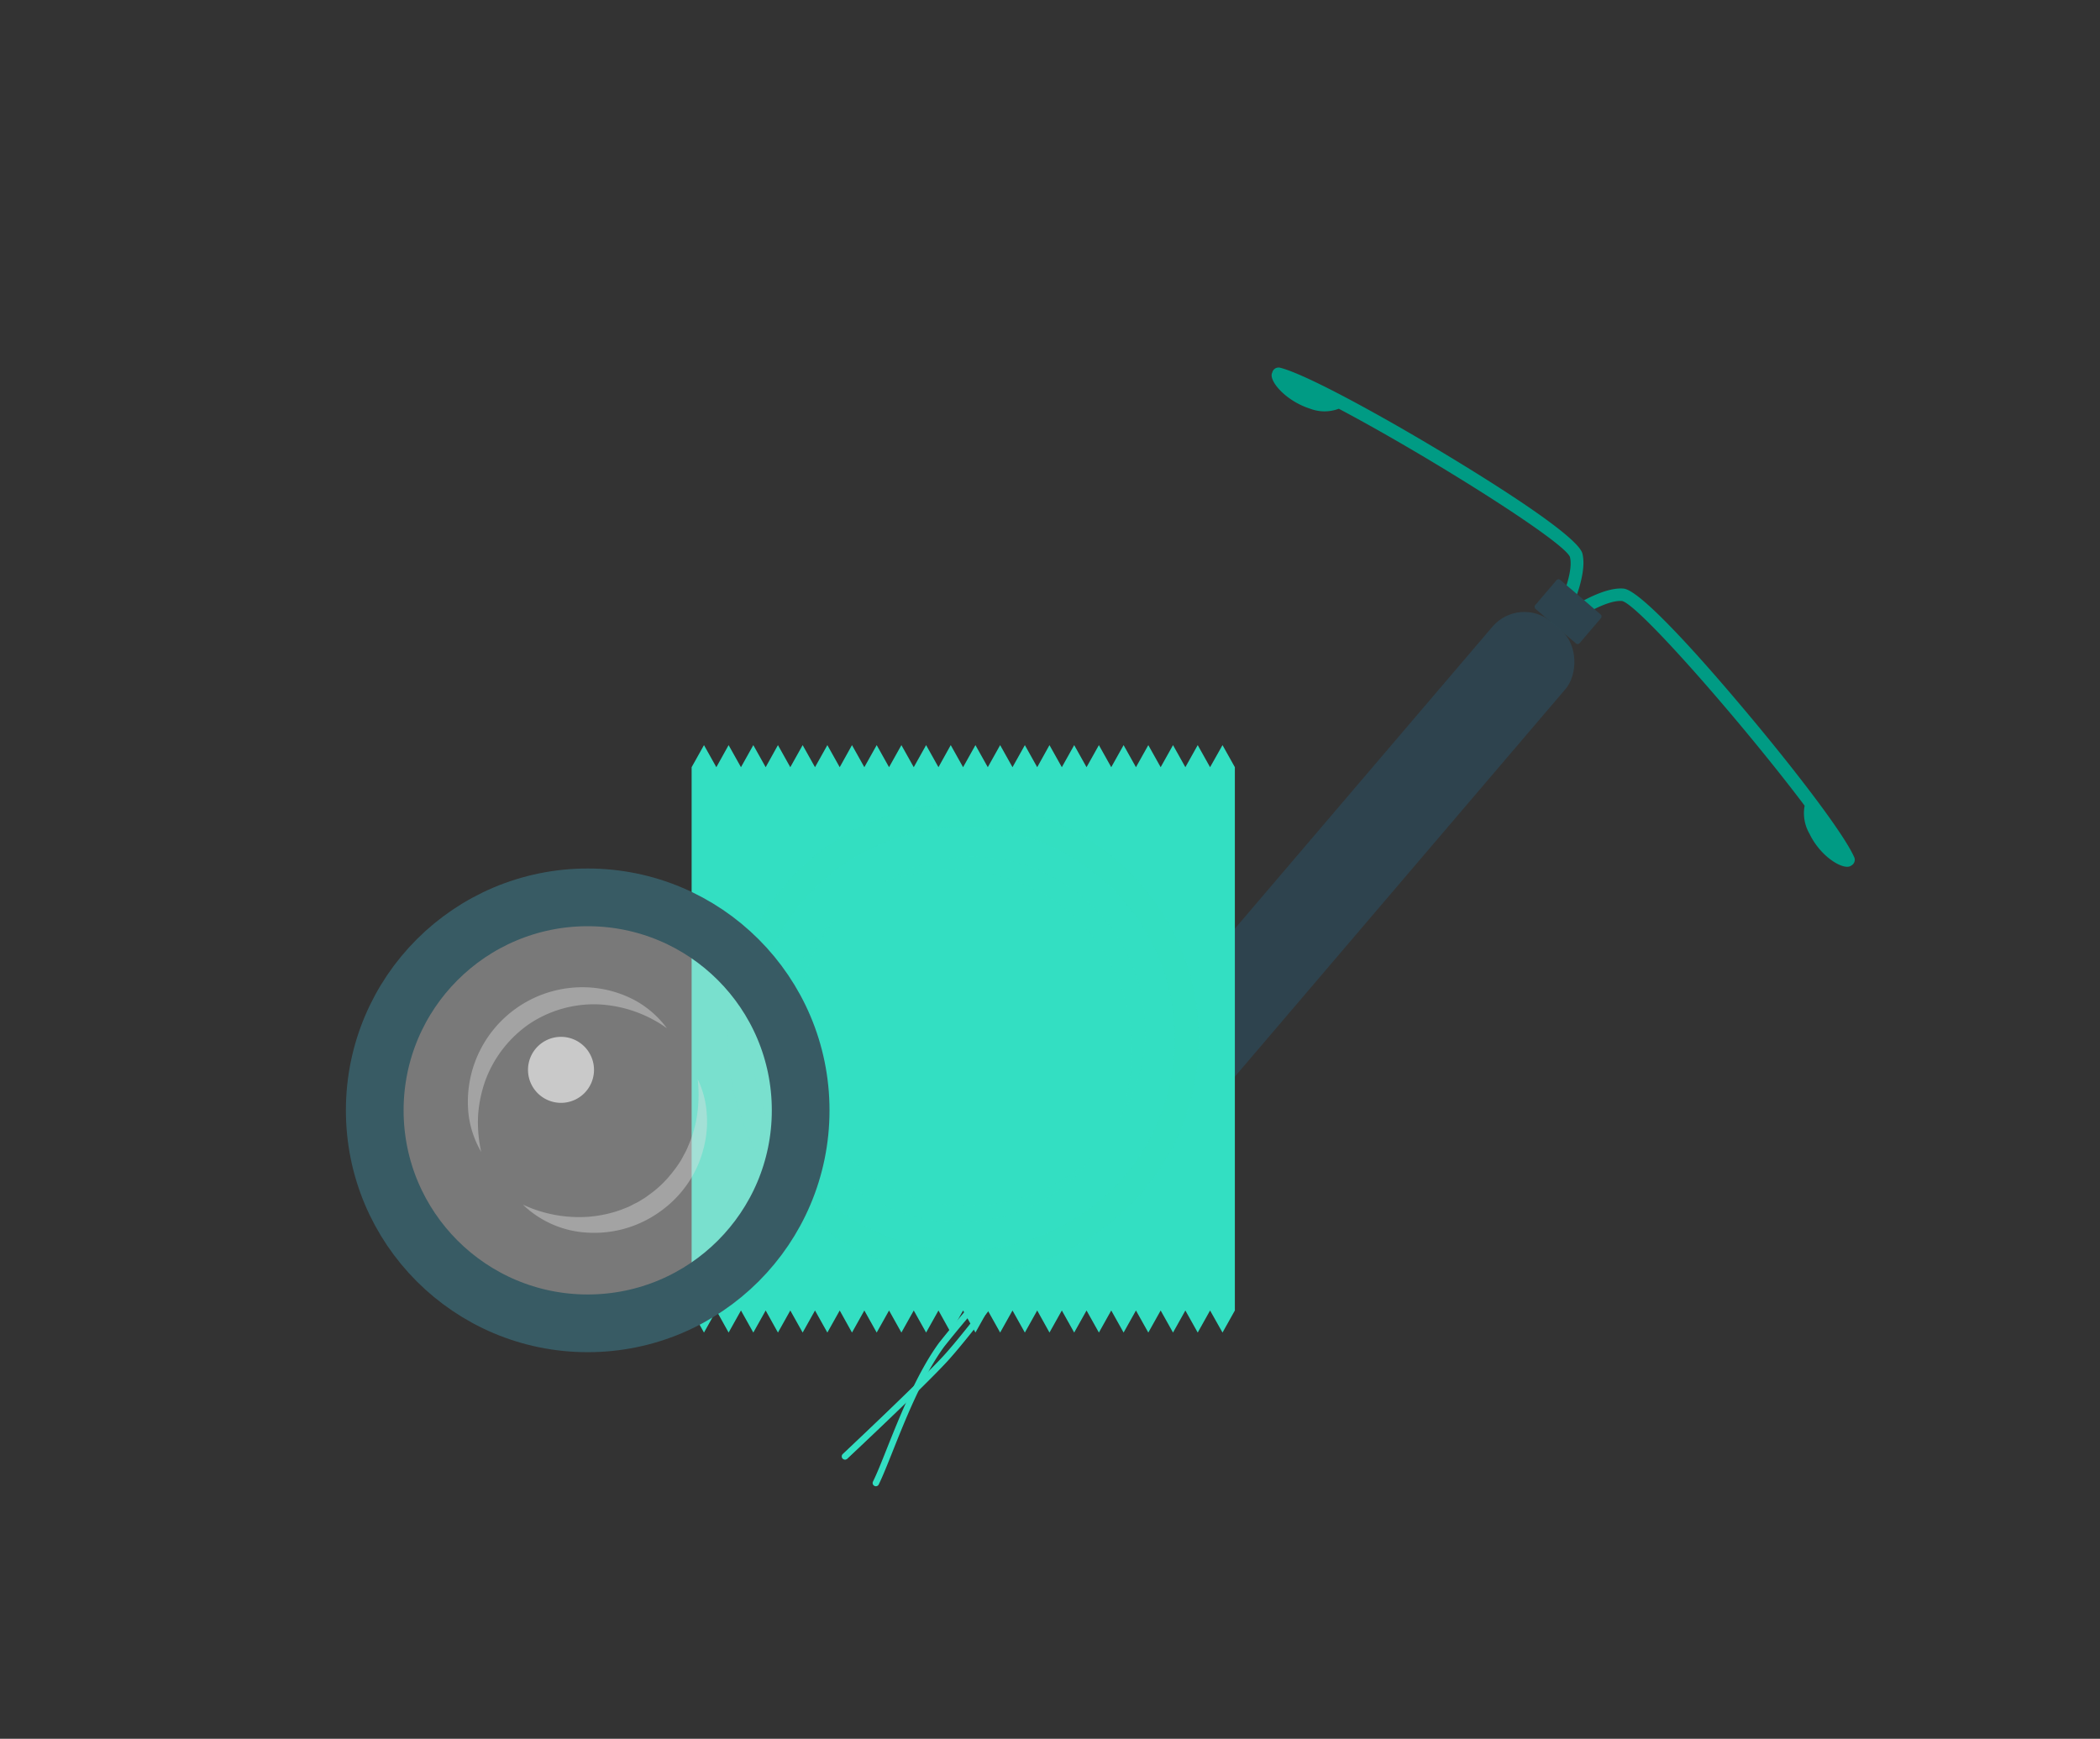 <svg xmlns="http://www.w3.org/2000/svg" viewBox="0 0 263.49 218.14"><rect x="0" y="0" width="263.49" height="218.14" fill="#333333" stroke="none"/><defs><style>.cls-1{isolation:isolate;}.cls-2,.cls-8{fill:#33dfc2;}.cls-3,.cls-6,.cls-7,.cls-8,.cls-9{mix-blend-mode:multiply;}.cls-10,.cls-3,.cls-9{opacity:0.4;}.cls-4,.cls-7{fill:#009b84;}.cls-5,.cls-6{fill:#2e434e;}.cls-6{opacity:0.3;}.cls-7{opacity:0.2;}.cls-12,.cls-8{opacity:0.6;}.cls-11,.cls-9{fill:none;stroke-miterlimit:10;}.cls-9{stroke:#33dfc2;stroke-width:3.02px;}.cls-10,.cls-13{fill:#e1e1e1;}.cls-11{stroke:#385b64;stroke-width:7.24px;}.cls-12{fill:#fff;}</style></defs><g class="cls-1"><g id="Layer_1" data-name="Layer 1"><path class="cls-2" d="M105.74,183l0,0a.4.4,0,0,1,0-.57c.09-.09,9.41-8.84,12.55-12.22s11-14,11.06-14.06a.4.4,0,0,1,.65.47c-.08.11-8,10.74-11.12,14.14s-12.5,12.17-12.59,12.26A.41.41,0,0,1,105.74,183Z"/><g class="cls-3"><path class="cls-2" d="M105.74,183l0,0a.4.4,0,0,1,0-.57c.09-.09,9.41-8.84,12.55-12.22s11-14,11.06-14.06a.4.4,0,0,1,.65.47c-.08.11-8,10.74-11.12,14.14s-12.5,12.17-12.59,12.26A.41.41,0,0,1,105.74,183Z"/></g><path class="cls-2" d="M109.63,186.36a.41.41,0,0,1-.1-.48c.5-1,1.09-2.49,1.77-4.2,1.6-4,3.79-9.5,6.54-13.24a146.1,146.1,0,0,1,11.59-12.91.4.4,0,0,1,.57,0,.41.41,0,0,1,0,.57,144.93,144.93,0,0,0-11.51,12.82c-2.69,3.65-4.86,9.09-6.44,13.05-.69,1.73-1.28,3.22-1.79,4.26a.4.4,0,0,1-.54.19Z"/><path class="cls-2" d="M130,155.71a.44.44,0,0,1-.14-.25.4.4,0,0,1,.35-.45c3.3-.44,4.38-2,4.72-2.89a2.37,2.37,0,0,0,.09-1.83.39.39,0,0,1-.12-.54.42.42,0,0,1,.57-.12c.43.26.61,1.19.4,2.15s-1.19,3.45-5.56,4A.38.38,0,0,1,130,155.71Z"/><path class="cls-4" d="M160.64,46.14c3.26.82,12.82,6.07,20.84,10.92,6.15,3.71,16.55,10.26,17.07,12.4.77,3.13-2.24,8.82-2.58,9.45a.81.81,0,0,1-1.11.33l-.14-.09a.82.82,0,0,1-.18-1c.85-1.58,3-6.15,2.44-8.28-.8-2-18.08-12.82-29-18.59a5.06,5.06,0,0,1-3.58,0c-3.15-1-5.29-3.59-4.77-4.53A.81.81,0,0,1,160.64,46.14Z"/><path class="cls-4" d="M232.68,107.61c-1.32-3.09-8-11.7-14.06-18.87C214,83.25,205.89,74,203.69,73.84c-3.22-.26-8.36,3.6-8.93,4a.81.81,0,0,0-.15,1.14.69.69,0,0,0,.11.13.81.81,0,0,0,1,0c1.43-1.09,5.62-3.89,7.8-3.71,2.13.47,15.5,15.83,22.91,25.68a5.12,5.12,0,0,0,.61,3.52c1.44,3,4.38,4.66,5.22,4A.82.82,0,0,0,232.68,107.61Z"/><rect class="cls-5" x="164.3" y="69.34" width="12.05" height="76.8" rx="5.26" transform="translate(110.69 -84.77) rotate(40.47)"/><path class="cls-4" d="M143.06,144.79l-5-4.3a1.69,1.69,0,0,0-2.37.19l-5.49,6.44a1.67,1.67,0,0,0,.19,2.36l5,4.3a1.67,1.67,0,0,0,2.36-.19l5.5-6.44A1.68,1.68,0,0,0,143.06,144.79Zm-5.74,6.11a1,1,0,0,1-1.38.11L133,148.5a1,1,0,0,1-.11-1.37l3.2-3.75a1,1,0,0,1,1.38-.11l2.93,2.5a1,1,0,0,1,.11,1.38Z"/><path class="cls-5" d="M198.32,74.93l-2.54-2.16a.33.33,0,0,0-.46,0l-2.67,3.13a.33.33,0,0,0,0,.47l2.53,2.16,2.54,2.17a.33.33,0,0,0,.46,0l2.67-3.13a.33.33,0,0,0,0-.46Z"/><path class="cls-6" d="M198.32,74.93l-2.54-2.16a.33.33,0,0,0-.46,0l-2.67,3.13a.33.33,0,0,0,0,.47l2.53,2.16,2.54,2.17a.33.33,0,0,0,.46,0l2.67-3.13a.33.33,0,0,0,0-.46Z"/><polygon class="cls-4" points="145.42 136.92 142.82 134.7 137.94 140.42 140.54 142.64 143.15 144.87 148.03 139.14 145.42 136.92"/><polygon class="cls-7" points="145.42 136.92 142.82 134.7 137.94 140.42 140.54 142.64 143.15 144.87 148.03 139.14 145.42 136.92"/><path class="cls-2" d="M130,155.71a.5.5,0,0,1-.13-.19,5.63,5.63,0,0,1,1.22-5c2.06-2.42,3.65-1.44,4.17-1.12a1.56,1.56,0,0,1,.28.23c.09.12-.06.18-.15.32a.39.39,0,0,1-.55.13c-.49-.3-1.52-.94-3.14,1a4.78,4.78,0,0,0-1.05,4.2.4.4,0,0,1-.65.42Z"/><path class="cls-2" d="M129,155.2a1.06,1.06,0,0,0,1.61,1.38A1.06,1.06,0,1,0,129,155.2Z"/><path class="cls-8" d="M129,155.2a1.06,1.06,0,0,0,1.61,1.38A1.06,1.06,0,1,0,129,155.2Z"/><polygon class="cls-2" points="153.39 93.48 151.83 96.25 150.28 93.48 148.73 96.25 147.18 93.48 145.63 96.25 144.08 93.48 142.53 96.25 140.98 93.48 139.43 96.25 137.88 93.48 136.33 96.25 134.78 93.48 133.23 96.25 131.68 93.48 130.14 96.25 128.59 93.48 127.04 96.25 125.49 93.48 123.94 96.25 122.39 93.48 120.84 96.25 119.29 93.48 117.75 96.25 116.2 93.48 114.65 96.25 113.1 93.48 111.55 96.25 110 93.48 108.45 96.25 106.9 93.48 105.36 96.25 103.81 93.48 102.26 96.25 100.71 93.48 99.16 96.25 97.61 93.48 96.07 96.25 94.52 93.48 92.97 96.25 91.42 93.48 89.88 96.25 88.33 93.48 86.78 96.25 86.78 96.25 86.78 164.41 86.78 164.41 88.33 167.18 89.88 164.41 91.42 167.18 92.97 164.41 94.52 167.18 96.07 164.41 97.61 167.18 99.16 164.41 100.71 167.18 102.26 164.41 103.81 167.18 105.36 164.41 106.9 167.18 108.45 164.41 110 167.18 111.55 164.41 113.1 167.18 114.65 164.41 116.2 167.18 117.75 164.41 119.29 167.18 120.84 164.41 122.39 167.18 123.94 164.41 125.49 167.18 127.04 164.41 128.59 167.18 130.14 164.41 131.68 167.18 133.23 164.41 134.78 167.18 136.33 164.41 137.88 167.18 139.43 164.41 140.98 167.18 142.53 164.41 144.08 167.18 145.63 164.41 147.18 167.18 148.73 164.41 150.28 167.18 151.83 164.41 153.39 167.18 154.94 164.41 154.94 96.25 153.39 93.48"/><g class="cls-3"><path class="cls-2" d="M137.1,145.16a21,21,0,0,1-15.32,8.12,22.44,22.44,0,0,1-22-13.41A22.17,22.17,0,0,1,97.91,131a21,21,0,0,1,7-15.84,22.93,22.93,0,0,0-5.06,15.78,21.72,21.72,0,0,0,21.81,20.38A23,23,0,0,0,137.1,145.16Z"/></g><g class="cls-3"><path class="cls-2" d="M111,110.67a20.14,20.14,0,0,1,13.59-3,21.07,21.07,0,0,1,6.91,2.07A23.67,23.67,0,0,1,137.4,114a21.89,21.89,0,0,1,6.16,12.89,20.08,20.08,0,0,1-3.16,13.55,23.93,23.93,0,0,0,1.2-13.26,26.4,26.4,0,0,0-.84-3.17l-.6-1.52c-.2-.51-.49-1-.73-1.47a22.12,22.12,0,0,0-15.15-11.38A23.81,23.81,0,0,0,111,110.67Z"/></g><circle class="cls-9" cx="120.86" cy="130.33" r="28.05" transform="translate(-56.76 123.64) rotate(-45)"/><circle class="cls-10" cx="73.74" cy="139.3" r="26.72"/><circle class="cls-11" cx="73.74" cy="139.3" r="26.72"/><path class="cls-12" d="M66.25,134.22a4.14,4.14,0,1,0,4.14-4.14A4.14,4.14,0,0,0,66.25,134.22Z"/><g class="cls-3"><path class="cls-13" d="M60.38,144.52a12.23,12.23,0,0,1-1.59-4.72A14.37,14.37,0,0,1,75.1,124a13.83,13.83,0,0,1,4.84,1.65A12.47,12.47,0,0,1,83.68,129a16.06,16.06,0,0,0-8.76-3,14.69,14.69,0,0,0-8.44,2.41A14.92,14.92,0,0,0,61,135.29a16.28,16.28,0,0,0-1,4.47A16.77,16.77,0,0,0,60.38,144.52Z"/><path class="cls-13" d="M87.54,135.4a11.54,11.54,0,0,1,1.14,4.36,13.09,13.09,0,0,1-.48,4.6,13.35,13.35,0,0,1-2,4.25A13.88,13.88,0,0,1,82.82,152a14.1,14.1,0,0,1-8.94,2.65,12.61,12.61,0,0,1-8.27-3.52,16.69,16.69,0,0,0,8.25,1.52,15.8,15.8,0,0,0,4-.85l.94-.37c.3-.13.59-.3.89-.45a6.71,6.71,0,0,0,.87-.49,7.54,7.54,0,0,0,.83-.56,13.5,13.5,0,0,0,2.9-2.75,14.75,14.75,0,0,0,1.17-1.64l.48-.89a8.65,8.65,0,0,0,.43-.93,14.79,14.79,0,0,0,1.12-4A17.27,17.27,0,0,0,87.54,135.4Z"/></g></g></g></svg>
